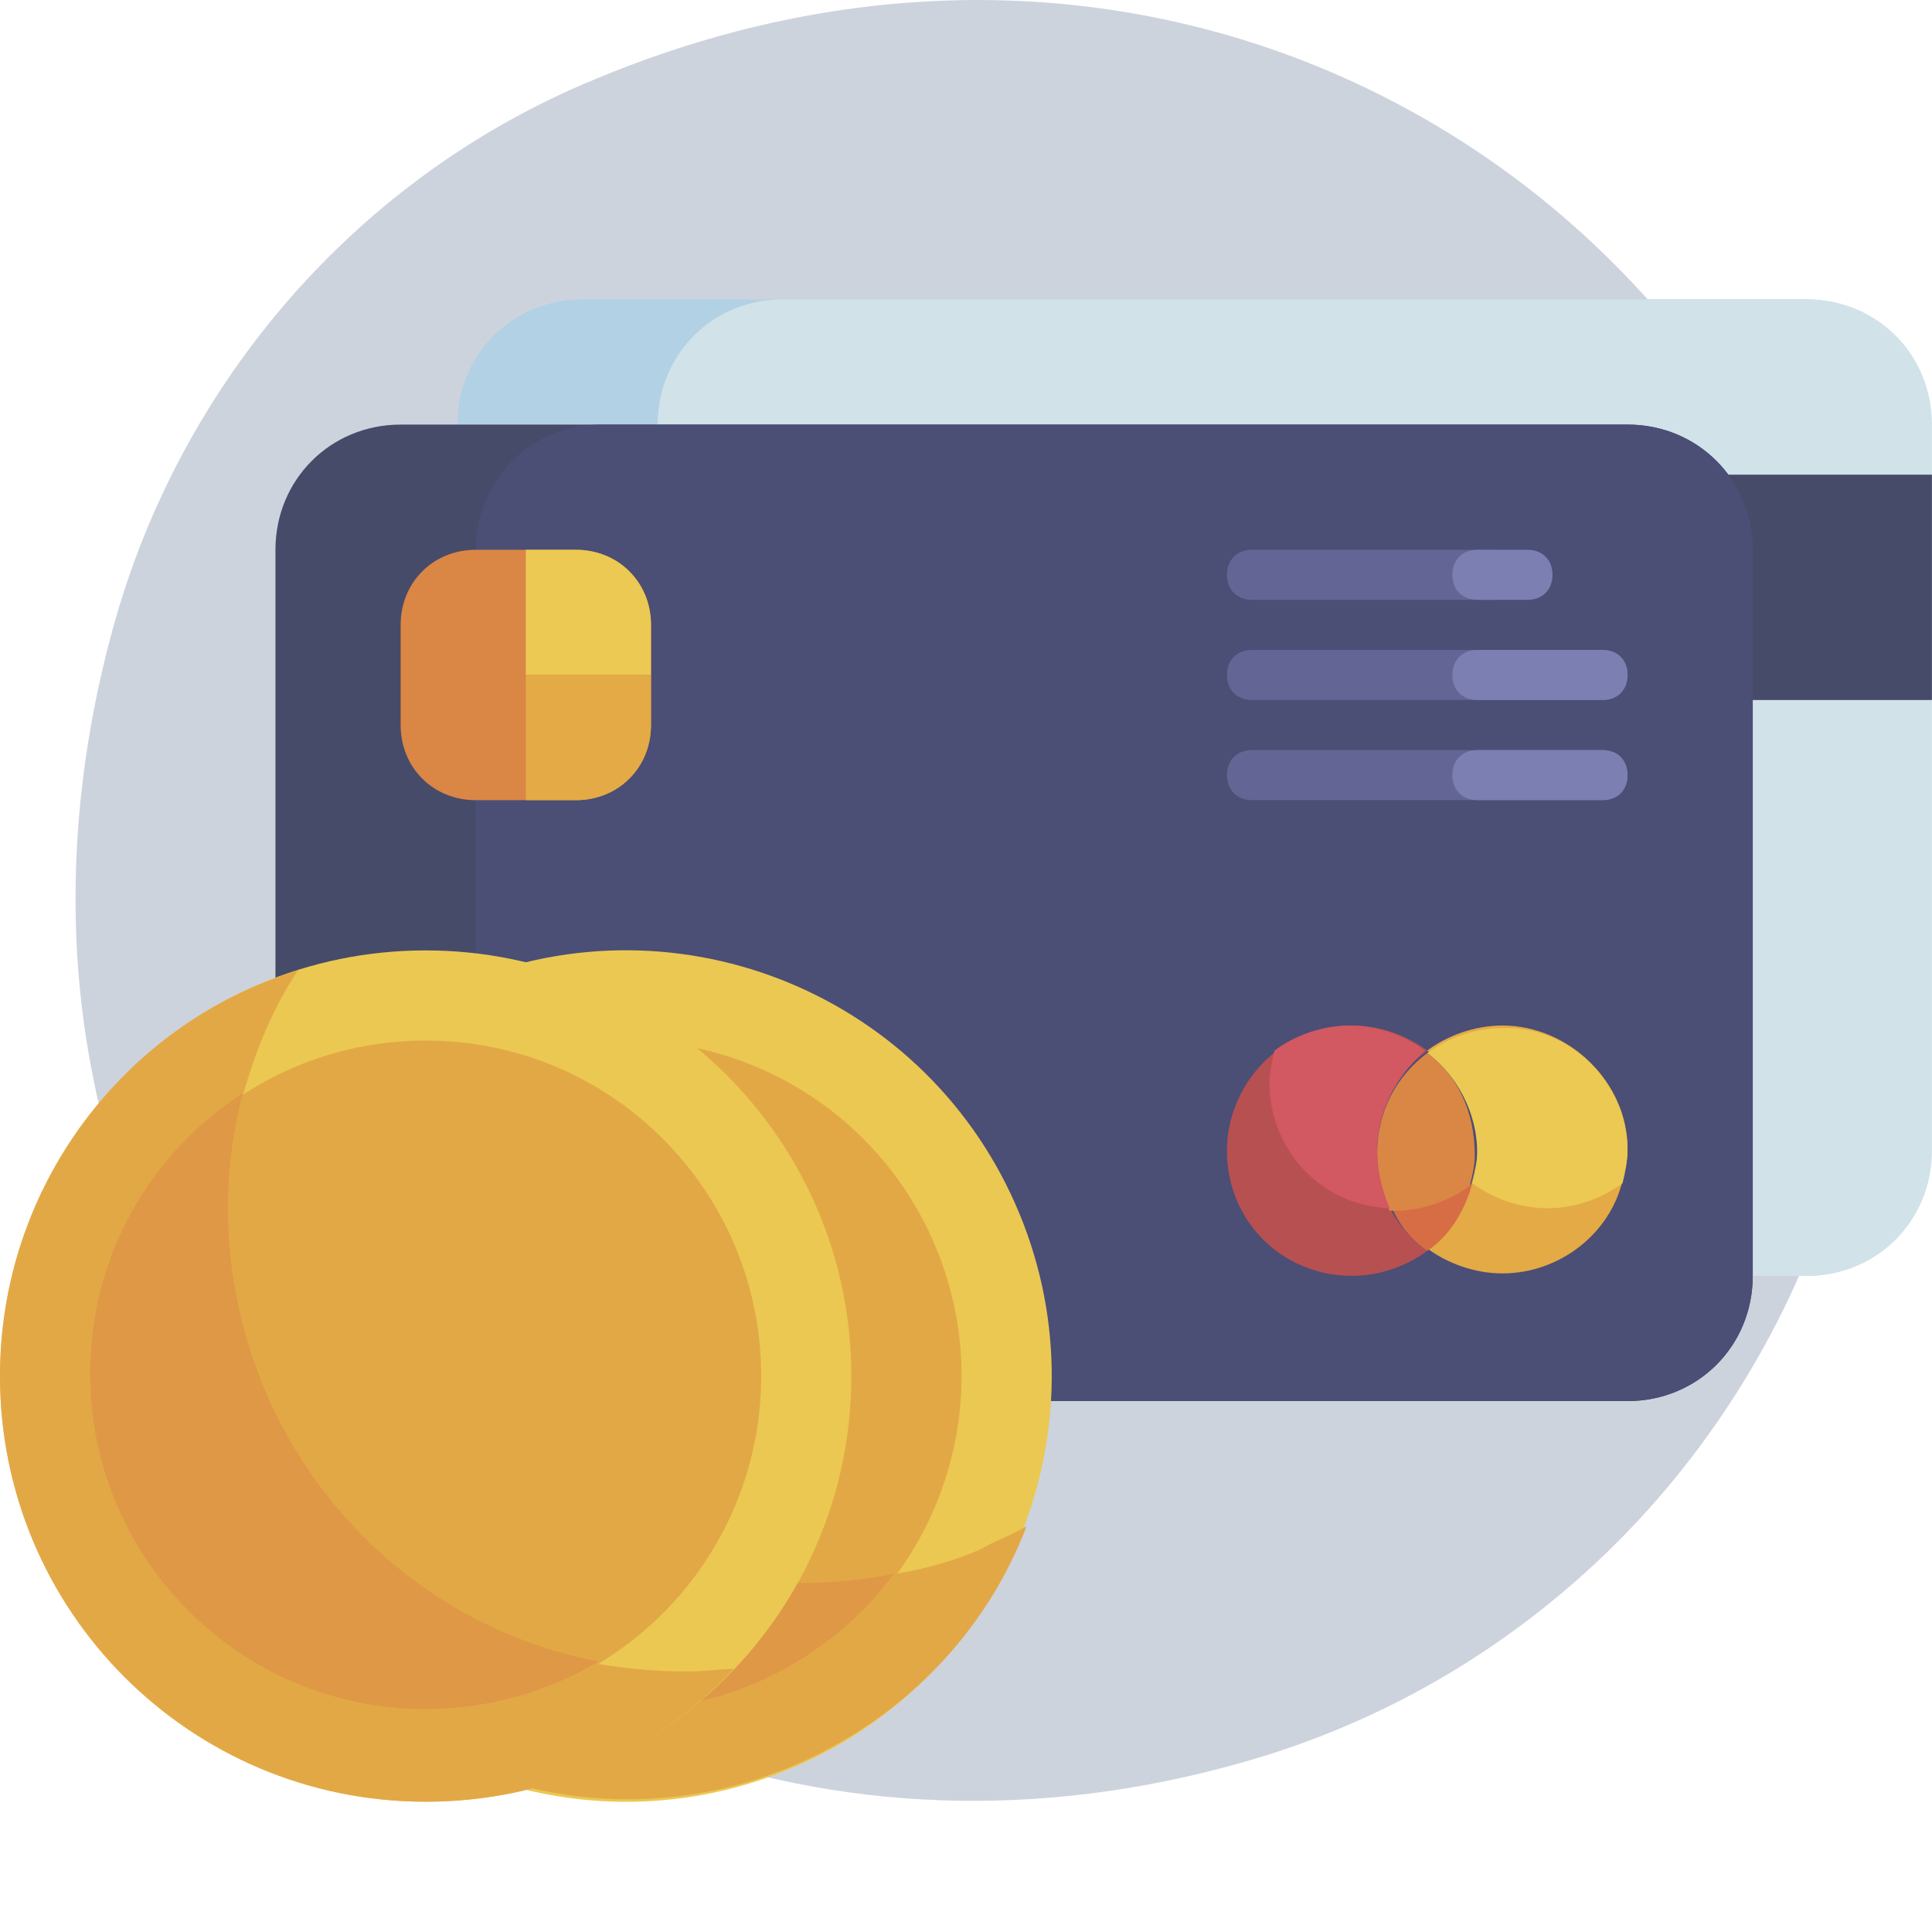 <svg width="70" height="70" viewBox="0 0 70 70" fill="none" xmlns="http://www.w3.org/2000/svg">
<path d="M66.27 43.385C64.639 48.371 61.738 52.903 58.021 56.439C54.576 59.703 50.496 62.15 45.873 63.601C38.258 65.958 30.915 65.686 24.479 63.419C22.484 62.694 20.581 61.788 18.767 60.7C16.954 59.612 15.141 58.343 13.6 56.892C13.328 56.62 12.966 56.348 12.694 56.076C7.979 51.544 4.625 45.56 3.356 38.943C2.359 33.957 2.54 28.427 4.081 22.806C6.529 13.831 12.966 6.398 21.578 2.862C48.955 -8.56 75.064 16.098 66.27 43.385Z" fill="#CDD3DD"/>
<path d="M65.417 46.228H21.093C18.56 46.228 16.57 44.233 16.57 41.692V15.383C16.57 12.843 18.56 10.847 21.093 10.847H65.417C67.95 10.847 69.94 12.843 69.94 15.383V41.692C69.94 44.233 67.95 46.228 65.417 46.228Z" fill="#B3D1E4"/>
<path d="M65.472 46.228H28.355C25.82 46.228 23.828 44.233 23.828 41.692V15.383C23.828 12.843 25.82 10.847 28.355 10.847H65.472C68.007 10.847 69.998 12.843 69.998 15.383V41.692C69.998 44.233 68.007 46.228 65.472 46.228Z" fill="#D1E2E9"/>
<path d="M61.85 17.198H69.997V25.363H61.85V17.198Z" fill="#474B6A"/>
<path d="M58.969 50.764H14.517C11.976 50.764 9.98 48.769 9.98 46.228V19.919C9.98 17.379 11.976 15.383 14.517 15.383H58.969C61.51 15.383 63.505 17.379 63.505 19.919V46.228C63.505 48.769 61.51 50.764 58.969 50.764Z" fill="#474B6A"/>
<path d="M58.97 50.764H21.774C19.234 50.764 17.238 48.769 17.238 46.228V19.919C17.238 17.379 19.234 15.383 21.774 15.383H58.97C61.51 15.383 63.506 17.379 63.506 19.919V46.228C63.506 48.769 61.51 50.764 58.97 50.764Z" fill="#4B4E75"/>
<path d="M23.588 22.641V26.27C23.588 27.812 22.408 28.992 20.866 28.992H17.237C15.695 28.992 14.516 27.812 14.516 26.27V22.641C14.516 21.099 15.695 19.92 17.237 19.92H20.866C22.408 19.92 23.588 21.099 23.588 22.641Z" fill="#DA8645"/>
<path d="M23.587 22.641V24.456H19.051V19.92H20.865C22.407 19.92 23.587 21.099 23.587 22.641Z" fill="#EBC953"/>
<path d="M23.587 24.456V26.27C23.587 27.812 22.407 28.992 20.865 28.992H19.051V24.456H23.587Z" fill="#E3AA46"/>
<path d="M58.063 27.177H45.362C44.818 27.177 44.455 27.54 44.455 28.084C44.455 28.629 44.818 28.991 45.362 28.991H58.063C58.607 28.991 58.97 28.629 58.97 28.084C58.97 27.54 58.607 27.177 58.063 27.177Z" fill="#636594"/>
<path d="M58.064 27.177H53.528C52.984 27.177 52.621 27.54 52.621 28.084C52.621 28.629 52.984 28.991 53.528 28.991H58.064C58.609 28.991 58.971 28.629 58.971 28.084C58.971 27.54 58.609 27.177 58.064 27.177Z" fill="#7B7FB1"/>
<path d="M58.063 23.548H45.362C44.818 23.548 44.455 23.911 44.455 24.456C44.455 25 44.818 25.363 45.362 25.363H58.063C58.607 25.363 58.97 25 58.97 24.456C58.97 23.911 58.607 23.548 58.063 23.548Z" fill="#636594"/>
<path d="M58.064 23.548H53.528C52.984 23.548 52.621 23.911 52.621 24.456C52.621 25 52.984 25.363 53.528 25.363H58.064C58.609 25.363 58.971 25 58.971 24.456C58.971 23.911 58.609 23.548 58.064 23.548Z" fill="#7B7FB1"/>
<path d="M54.071 19.92H45.362C44.818 19.92 44.455 20.282 44.455 20.827C44.455 21.371 44.818 21.734 45.362 21.734H54.071C54.616 21.734 54.979 21.371 54.979 20.827C54.979 20.282 54.616 19.92 54.071 19.92Z" fill="#636594"/>
<path d="M55.343 19.92H53.528C52.984 19.92 52.621 20.282 52.621 20.827C52.621 21.371 52.984 21.734 53.528 21.734H55.343C55.887 21.734 56.25 21.371 56.25 20.827C56.25 20.282 55.887 19.92 55.343 19.92Z" fill="#7B7FB1"/>
<path d="M54.432 37.156C53.435 37.156 52.437 37.519 51.711 38.064C52.8 38.88 53.525 40.15 53.525 41.692C53.525 42.055 53.435 42.418 53.344 42.781C53.072 43.779 52.527 44.686 51.711 45.23C52.437 45.775 53.435 46.138 54.432 46.138C56.519 46.138 58.334 44.686 58.787 42.781C58.878 42.418 58.969 42.055 58.969 41.602C58.969 39.243 56.882 37.156 54.432 37.156Z" fill="#E3AA46"/>
<path d="M58.969 41.692C58.969 42.055 58.878 42.509 58.787 42.872C58.061 43.416 57.063 43.779 56.066 43.779C55.068 43.779 54.07 43.416 53.344 42.872C53.435 42.509 53.525 42.146 53.525 41.783C53.525 40.331 52.8 38.971 51.711 38.154C52.437 37.61 53.435 37.247 54.432 37.247C56.882 37.156 58.969 39.243 58.969 41.692Z" fill="#EBC953"/>
<path d="M53.344 42.872C53.072 43.87 52.528 44.777 51.712 45.321C51.167 44.958 50.714 44.414 50.441 43.779H50.623C51.621 43.779 52.528 43.416 53.344 42.872Z" fill="#D66D44"/>
<path d="M51.711 45.321C50.985 45.865 49.987 46.228 48.989 46.228C46.449 46.228 44.453 44.233 44.453 41.692C44.453 40.241 45.179 38.88 46.267 38.064C46.993 37.519 47.991 37.156 48.989 37.156C49.987 37.156 50.985 37.519 51.711 38.064C50.622 38.88 49.896 40.15 49.896 41.692C49.896 42.418 50.078 43.144 50.35 43.779C50.713 44.414 51.166 44.958 51.711 45.321Z" fill="#B75051"/>
<path d="M51.711 38.154C50.622 38.971 49.897 40.241 49.897 41.783C49.897 42.509 50.078 43.235 50.35 43.87H50.532C51.529 43.87 52.527 43.507 53.253 42.962C53.344 42.6 53.435 42.237 53.435 41.874C53.435 40.241 52.8 38.971 51.711 38.154Z" fill="#DA8645"/>
<path d="M49.897 41.692C49.897 42.418 50.078 43.144 50.351 43.779C47.901 43.688 45.996 41.692 45.996 39.243C45.996 38.88 46.087 38.426 46.178 38.064C46.903 37.519 47.901 37.156 48.899 37.156C49.897 37.156 50.895 37.519 51.621 38.064C50.623 38.971 49.897 40.241 49.897 41.692Z" fill="#D25862"/>
<path d="M28.57 64.11C36.442 60.857 40.187 51.839 36.934 43.967C33.681 36.095 24.663 32.35 16.791 35.603C8.919 38.856 5.174 47.874 8.427 55.746C11.68 63.618 20.698 67.363 28.57 64.11Z" fill="#EBC852"/>
<path d="M27.323 61.092C33.528 58.528 36.48 51.419 33.916 45.214C31.351 39.009 24.243 36.057 18.038 38.621C11.833 41.186 8.881 48.294 11.445 54.499C14.009 60.704 21.118 63.656 27.323 61.092Z" fill="#E3A846"/>
<path d="M35.562 56.117C34.564 56.57 33.476 56.843 32.478 57.024C24.857 58.566 16.965 54.484 13.88 47.045C13.336 45.684 12.973 44.323 12.791 42.872C12.61 41.239 12.61 39.515 12.882 37.882C7.802 42.055 5.897 49.222 8.528 55.663C11.794 63.556 20.775 67.275 28.668 64.01C32.75 62.286 35.744 59.111 37.195 55.3C36.56 55.663 36.016 55.845 35.562 56.117Z" fill="#E3A846"/>
<path d="M32.386 57.024C31.116 58.748 29.392 60.108 27.305 61.016C21.137 63.556 14.06 60.653 11.52 54.484C9.887 50.492 10.431 46.228 12.7 42.962C12.881 44.323 13.244 45.775 13.788 47.135C16.873 54.575 24.765 58.566 32.386 57.024Z" fill="#DF9845"/>
<path d="M15.422 65.28C23.94 65.28 30.845 58.375 30.845 49.857C30.845 41.34 23.94 34.435 15.422 34.435C6.905 34.435 0 41.34 0 49.857C0 58.375 6.905 65.28 15.422 65.28Z" fill="#EBC852"/>
<path d="M15.422 62.014C22.136 62.014 27.579 56.571 27.579 49.857C27.579 43.143 22.136 37.701 15.422 37.701C8.708 37.701 3.266 43.143 3.266 49.857C3.266 56.571 8.708 62.014 15.422 62.014Z" fill="#E3A846"/>
<path d="M24.948 60.562C23.859 60.562 22.771 60.471 21.682 60.29C14.062 58.748 8.256 52.034 8.256 43.96C8.256 42.509 8.437 41.057 8.8 39.696C9.253 38.063 9.889 36.521 10.796 35.16C4.536 37.066 0 42.962 0 49.857C0 58.385 6.895 65.279 15.422 65.279C19.868 65.279 23.769 63.465 26.581 60.471C26.037 60.471 25.492 60.562 24.948 60.562Z" fill="#E3A846"/>
<path d="M21.682 60.199C19.867 61.288 17.69 61.923 15.422 61.923C8.709 61.923 3.266 56.48 3.266 49.766C3.266 45.502 5.443 41.783 8.8 39.606C8.437 40.967 8.255 42.418 8.255 43.87C8.346 52.034 14.061 58.748 21.682 60.199Z" fill="#DF9845"/>
</svg>
